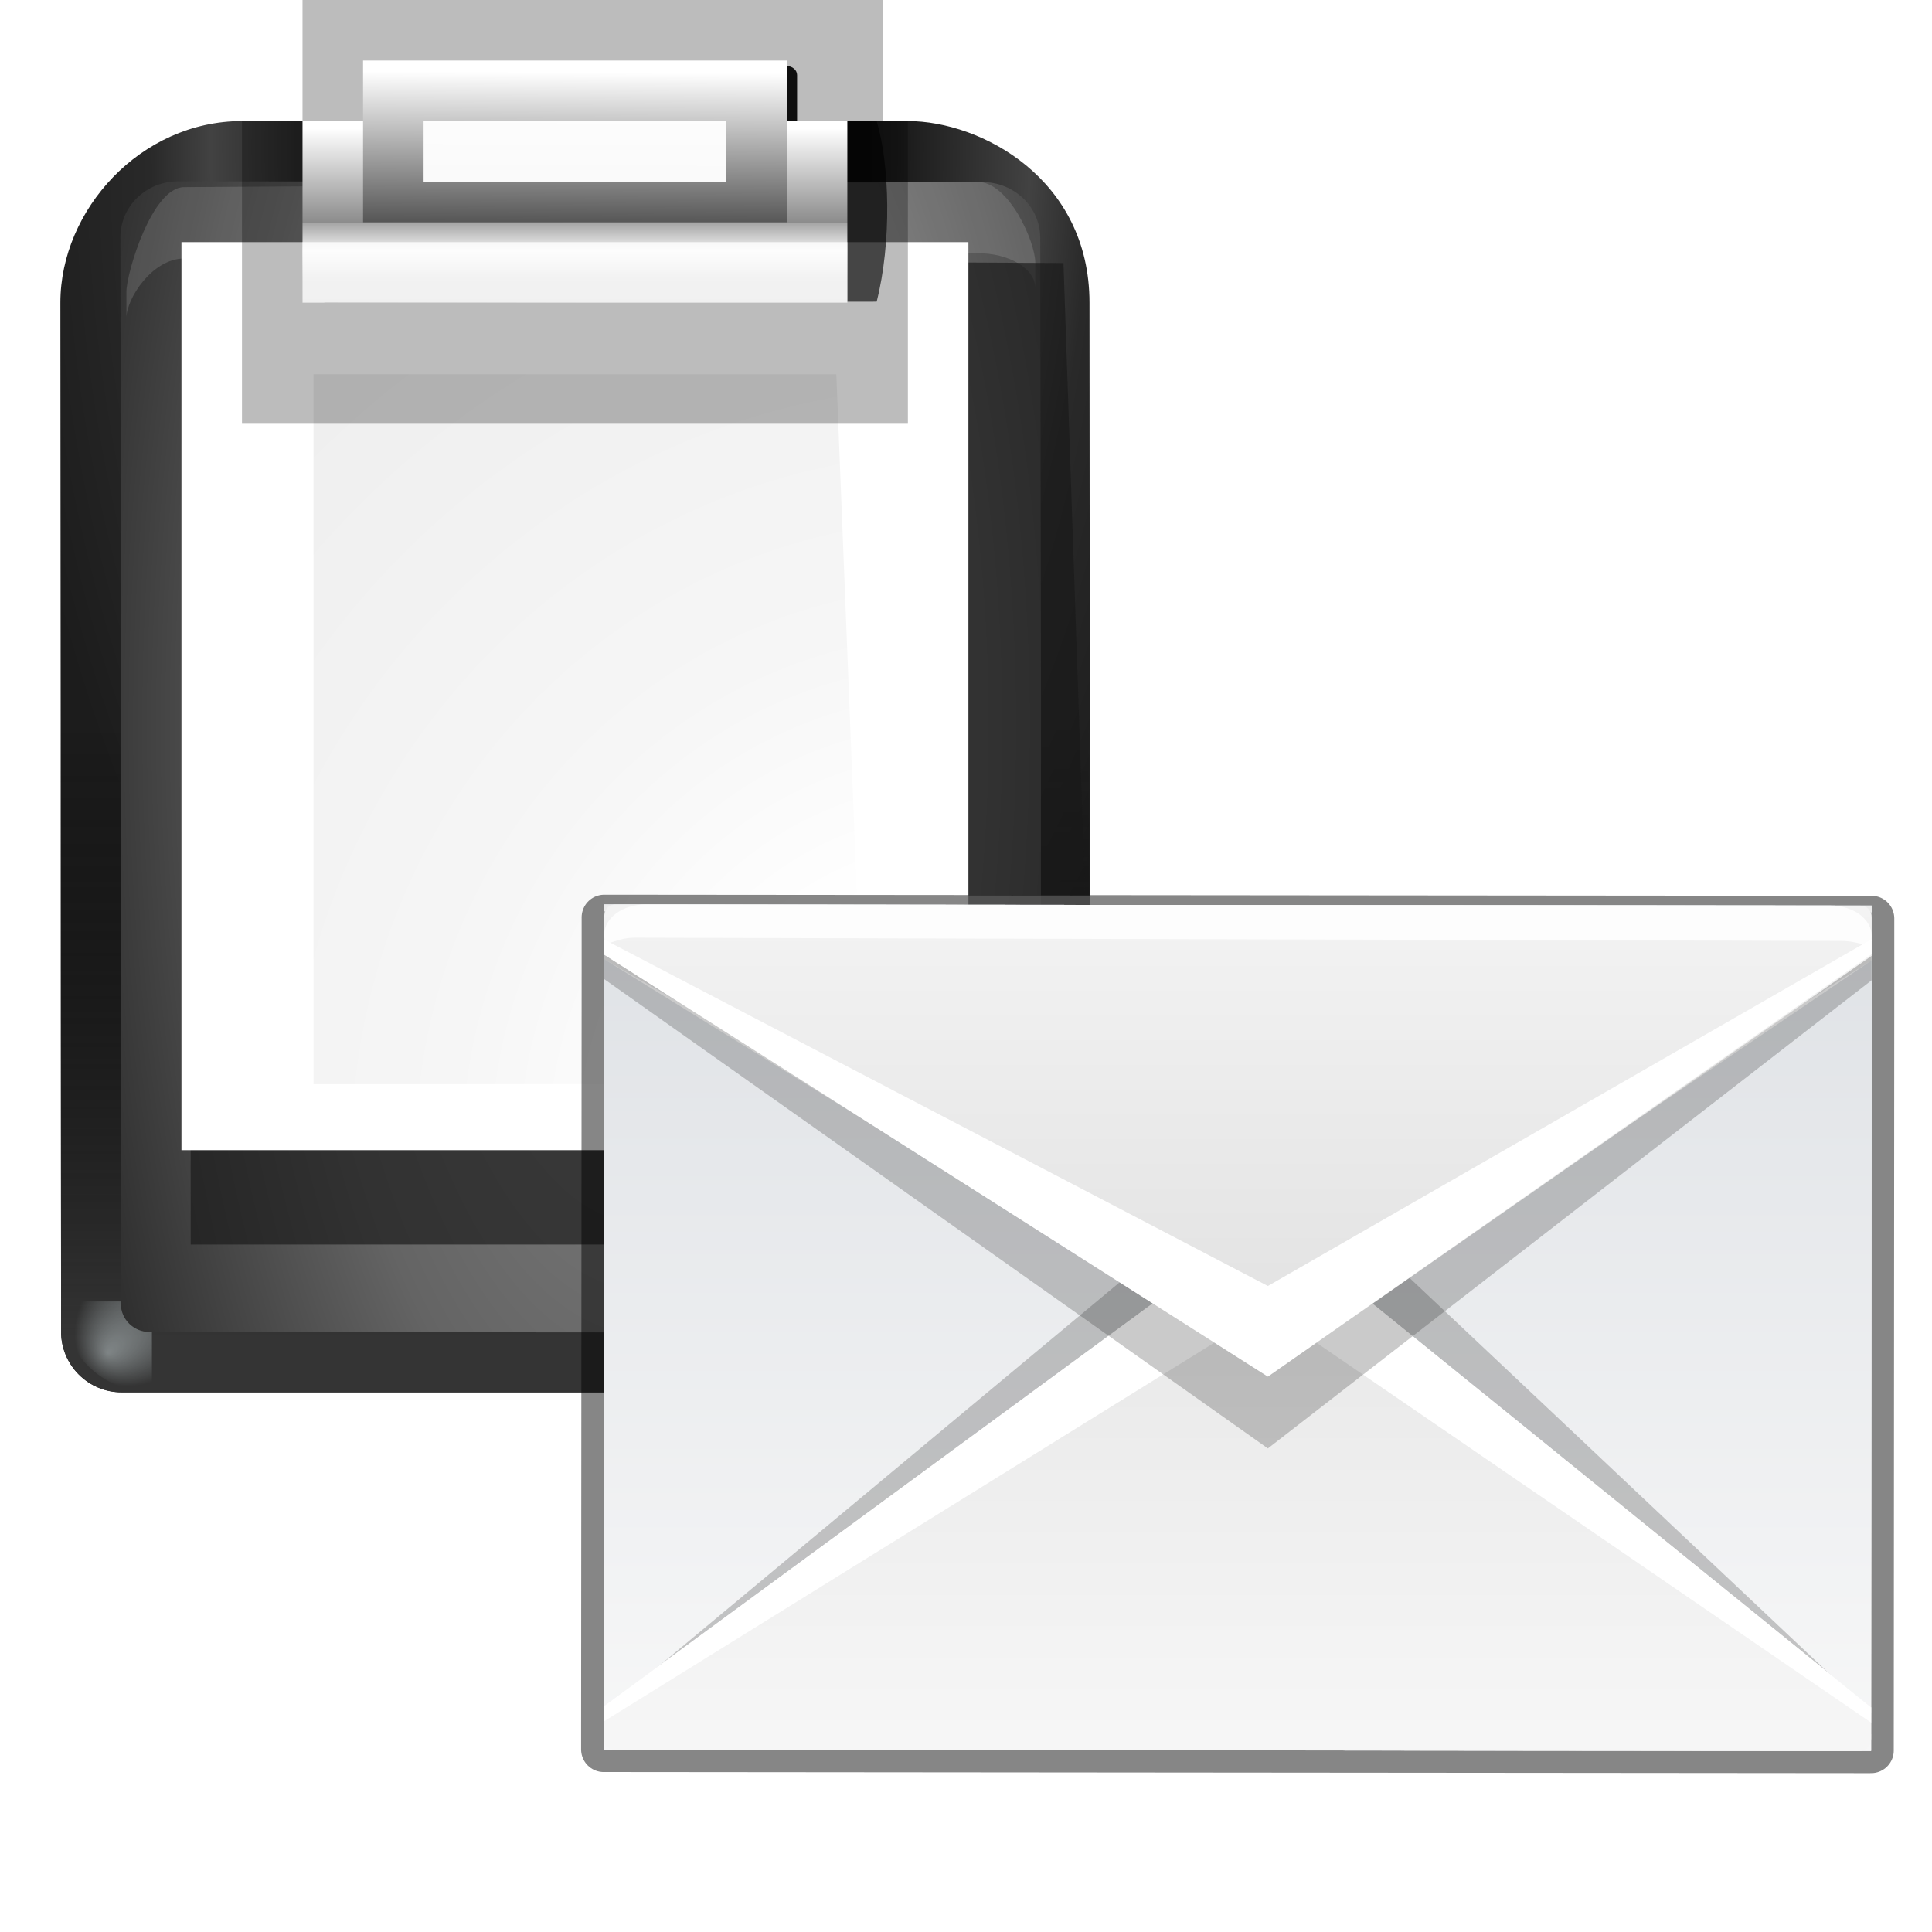 <svg height="32" viewBox="0 0 32 32" width="32" xmlns="http://www.w3.org/2000/svg" xmlns:xlink="http://www.w3.org/1999/xlink"><filter id="a" height="1.233" width="1.129" x="-.064" y="-.116"><feGaussianBlur stdDeviation=".802"/></filter><radialGradient id="b" cx="61.332" cy="49.168" gradientTransform="matrix(1.079 0 0 1.921 -16.845 -81.486)" gradientUnits="userSpaceOnUse" r="50.665"><stop offset="0"/><stop offset=".434" stop-color="#171717"/><stop offset=".66" stop-color="#424242"/><stop offset=".757" stop-color="#292929"/><stop offset="1" stop-color="#1c1c1c"/></radialGradient><linearGradient id="c" gradientUnits="userSpaceOnUse" x1="70.204" x2="70.204" y1="117.918" y2="63.595"><stop offset="0" stop-color="#343434"/><stop offset="1" stop-opacity="0"/></linearGradient><radialGradient id="d" cx="106.831" cy="117.068" fy="120.84" gradientTransform="matrix(.5 -.5 .707 .707 -29.635 87.698)" gradientUnits="userSpaceOnUse" r="5.333" xlink:href="#e"/><linearGradient id="e"><stop offset="0" stop-color="#eefcff"/><stop offset="1" stop-color="#eefcff" stop-opacity="0"/></linearGradient><filter id="f"><feGaussianBlur stdDeviation=".202"/></filter><radialGradient id="g" cx="106.664" cy="117.334" fy="121.105" gradientTransform="matrix(.5 -.5 .707 .707 -29.635 87.698)" gradientUnits="userSpaceOnUse" r="5.333" xlink:href="#e"/><radialGradient id="h" cx="61.332" cy="66.668" gradientTransform="matrix(1.658 0 0 3.794 -50.332 -189.009)" gradientUnits="userSpaceOnUse" r="50.665"><stop offset="0" stop-color="#878787"/><stop offset=".355" stop-color="#646464"/><stop offset=".619" stop-color="#2d2d2d"/><stop offset=".757" stop-color="#232323"/><stop offset="1" stop-color="#1f1f1f"/></radialGradient><filter id="i"><feGaussianBlur stdDeviation="2.172"/></filter><linearGradient id="j" gradientUnits="userSpaceOnUse" x1="85.642" x2="79.003" y1="104.089" y2="96.63"><stop offset="0" stop-color="#8c8c8c"/><stop offset=".25" stop-color="#a8a8a8"/><stop offset=".5" stop-color="#c5c5c5"/><stop offset=".75" stop-color="#e2e2e2"/><stop offset="1" stop-color="#fff"/></linearGradient><radialGradient id="k" cx="91.455" cy="103.261" gradientTransform="matrix(2.426 0 0 2.516 -142.41 -158.249)" gradientUnits="userSpaceOnUse" r="37.362"><stop offset="0" stop-color="#ededed"/><stop offset=".25" stop-color="#fff"/><stop offset=".5" stop-color="#f6f6f6"/><stop offset="1" stop-color="#eee"/></radialGradient><filter id="l" height="1.227" width="1.076" x="-.038" y="-.114"><feGaussianBlur stdDeviation=".758"/></filter><linearGradient id="m" gradientTransform="matrix(.895 0 0 1 -9.011 -4.362)" gradientUnits="userSpaceOnUse" x1="80.524" x2="80.524" y1="15.676" y2="32.142"><stop offset="0" stop-color="#fff"/><stop offset=".506" stop-color="#8b8b8b"/><stop offset=".506" stop-color="#a5a5a5"/><stop offset=".656" stop-color="#f4f4f4"/><stop offset=".805" stop-color="#bbb"/><stop offset="1" stop-color="#b1b1b1"/></linearGradient><linearGradient id="n" gradientTransform="matrix(1.309 0 0 1.309 -33.807 -30.257)" gradientUnits="userSpaceOnUse" x1="74.711" x2="74.665" y1="18.197" y2="8.003"><stop offset="0" stop-color="#fff"/><stop offset="1" stop-color="#555"/></linearGradient><filter id="o"><feGaussianBlur stdDeviation="1.025"/></filter><linearGradient id="p" gradientUnits="userSpaceOnUse" x1="101.099" x2="101.099" y1="35.74" y2="99.846"><stop offset="0" stop-color="#e5edf8"/><stop offset="1" stop-color="#fafafa"/></linearGradient><linearGradient id="q" gradientUnits="userSpaceOnUse" x1="101.099" x2="101.099" xlink:href="#r" y1="36.767" y2="88.341"/><linearGradient id="r"><stop offset="0" stop-color="#dee1e5"/><stop offset="1" stop-color="#fafafa"/></linearGradient><linearGradient id="s" gradientTransform="matrix(1 0 0 .909 0 6.545)" gradientUnits="userSpaceOnUse" x1="87.538" x2="87.538" xlink:href="#t" y1="86.377" y2="-16.001"/><linearGradient id="t"><stop offset="0" stop-color="#e0e0e0"/><stop offset="1" stop-color="#fff"/></linearGradient><linearGradient id="u" gradientUnits="userSpaceOnUse" x1="101.099" x2="101.099" xlink:href="#r" y1="47.709" y2="112.202"/><clipPath id="v"><path d="m8 30.478h112v71.191h-112z"/></clipPath><filter id="w"><feGaussianBlur stdDeviation="1.54"/></filter><linearGradient id="x" gradientTransform="matrix(1 0 0 .928 0 12.031)" gradientUnits="userSpaceOnUse" x1="68.019" x2="68.019" xlink:href="#t" y1="50.059" y2="119.353"/><linearGradient id="y" gradientTransform="matrix(1 0 0 -.928 0 124.416)" gradientUnits="userSpaceOnUse" x1="68.019" x2="68.019" xlink:href="#t" y1="47.689" y2="102.479"/><g transform="matrix(.188 0 0 .188 1 0)"><path d="m21.333 0h51.115l-0 39.029h-51.115z" fill-rule="evenodd" opacity=".265"/><path d="m48 1.869c-.435 0-.787.352-.787.787l-0 12.385c0.0.435.352.787.787.787h26.656c.435-0.0.787-.352.787-.787l0-12.385c-0-.435-.352-.787-.787-.787z" fill="#0f0f0f" filter="url(#a)" transform="matrix(1.192 0 0 1.013 -25.022 3.92)"/><path d="m16 10.667c-8.932 0-16 7.818-16 16l.063 88v2.656c0 2.955 2.389 5.344 5.344 5.344h2.656l74.667-0h2.656c2.955 0 5.344-2.389 5.344-5.344v-2.656l-.063-88c0-10.932-9.568-16-16-16z" fill="url(#b)"/><path d="m8 45.982c-4.432 0-8 3.568-8 8v12.312l.062 48.372v2.656c0 2.955 2.389 5.344 5.344 5.344h2.656 74.604 2.656c2.955 0 5.344-2.389 5.344-5.344v-2.656l-.062-48.372v-12.312c0-4.432-3.568-8-8-8z" fill="url(#c)"/><path d="m111.956 116.686c0 2.945-2.388 5.333-5.333 5.333v-5.333z" fill="url(#d)" filter="url(#f)" opacity=".633" transform="matrix(-1.5 0 0 1.5 168 -60.367)"/><path d="m111.997 117.334a5.333 5.333 0 0 1 -5.333 5.333v-5.333z" fill="url(#g)" filter="url(#f)" opacity=".633" transform="matrix(1.489 0 0 1.385 -76.111 -45.213)"/><path d="m10.37 15.977c-2.826 0-5.082 2.205-5.082 4.932l.066 40.581-.026 50.93v2.452c0 1.364 1.128 2.481 2.541 2.481h2.541l70.848.062h2.541c1.413 0 2.571-1.117 2.571-2.481v-2.452l.026-50.93-.066-40.581c0-2.727-2.286-4.932-5.112-4.932z" fill="url(#h)"/><path d="m10.9 16.485c-2.826.019-5.082 7.548-5.082 9.238v2.288c0-1.69 2.255-5.219 5.082-5.238l69.877-.463c2.826-.019 5.111 1.366 5.111 3.056v-2.288c0-1.69-2.285-7.075-5.111-7.056z" fill="#fff" opacity=".133"/><path d="m19.281 27.28.061 89.531h59.625.062c5.541-.186 11.199.24 14.906-.719.103-.019.208-.029.312-.031.005-.084.015-.167.031-.25.979-4.89 1.741-12.145 2.188-18.312v-.125l-2.251-69.707-74.935-.387z" fill="#191919" filter="url(#i)" opacity=".812" transform="matrix(1.027 0 0 .97 -8.383 -3.664)"/><path d="m10.667 21.333h69.333v80h-63.515-5.818z" fill="url(#j)"/><path d="m22.303 32.97v62.546h47.516l.728-7.271-2.183-55.274z" fill="url(#k)"/><path d="m16 10.667h58.667v26.667h-58.667z" fill-rule="evenodd" opacity=".265"/><path d="m31.332 18.849h52.999c1.257 4.579 1.445 12.699 0 18.9l-52.999.1c-1.771-5.776-2.528-14.298 0-19z" fill-opacity=".636" filter="url(#l)" transform="matrix(.918 0 0 .842 -5.499 -5.207)"/><path d="m21.333 10.667h48v16h-48z" fill="url(#m)"/><path d="m26.667-19.583h37.333v14.25h-37.333z" fill="url(#n)" transform="scale(1 -1)"/><g fill="#fff" fill-rule="evenodd"><path d="m32 10.667h26.667v5.333h-26.667z" opacity=".955"/><path d="m21.333 21.333h48v5.333h-48z" opacity=".801"/></g></g><g transform="matrix(.25 0 0 .25 1 2.72)"><path d="m36.035 48.422v3.625 3.625l43.965 25.202 40-25.129v-3.625-3.625z" fill="#fff" opacity=".5"/><path d="m36.035 49.898v1.625.5 1.525l-.035 50.185v1.29h1.038.42.022l82.486.073.035-51.475v-1.525-.5-1.625z" style="opacity:.688;stroke:#000;stroke-width:3;stroke-linecap:round;stroke-linejoin:round;filter:url(#o)"/><path d="m36.035 49.047 83.965.073-.035 56c-37.333 0-46.988-.073-83.965-.073z" fill="url(#p)"/><path d="m36.035 49.047 83.965.073-.035 56-83.965-.073z" fill="url(#q)"/><path d="m36.035 49.047v3.625l43.965 25.202 40-25.129v-3.625z" fill="url(#s)"/><path d="m36.035 52.672-.035 52.375 83.965.073.035-52.375-40 25.129z" fill="url(#u)"/><path d="m36.035 52.672 43.965 27.202 40-27.129-40 25.129z" fill="#fff"/><path clip-path="url(#v)" d="m36 31.953 35.42 29.526 8.58-6.064 8.653 6.014 31.313-29.55v-2.499l-83.965.074z" fill="#2d2d2d" filter="url(#w)" opacity=".5" transform="matrix(1 0 0 -.999 0 134.461)"/><path d="m36 102.167 44-32.293 39.965 32.366v2.067c0 .466-.273.813-.769.813l-82.462-.073c-.41 0-.732-.281-.735-.821z" fill="url(#x)"/><path d="m80 69.874-44 32.297v1l44-27.297 39.965 27.371v-1z" fill="#fff"/><path clip-path="url(#v)" d="m36.035 52.057 43.965 31.122 40-31.048v-4.5l-83.965-.074z" fill="#2d2d2d" filter="url(#w)" opacity=".5" transform="matrix(1 0 0 .999 0 1.986)"/><path d="m36.035 52.374 43.965 27.948 40-27.874v-2.512c0-.466-.273-.813-.769-.813l-82.462-.073c-.41 0-.732.281-.735.821z" fill="url(#y)"/><g fill="#fff"><path d="m80 80.321-43.965-27.952v-1l43.965 22.952 40-22.979v1z"/><path d="m38.756 49.047 78.523.073c1.508.001 2.721.892 2.721 2s-.521.342-2.029.338l-79.908-.212c-1.508-.004-2.029.909-2.029-.199s1.214-2.001 2.721-2z" opacity=".833"/></g></g></svg>
